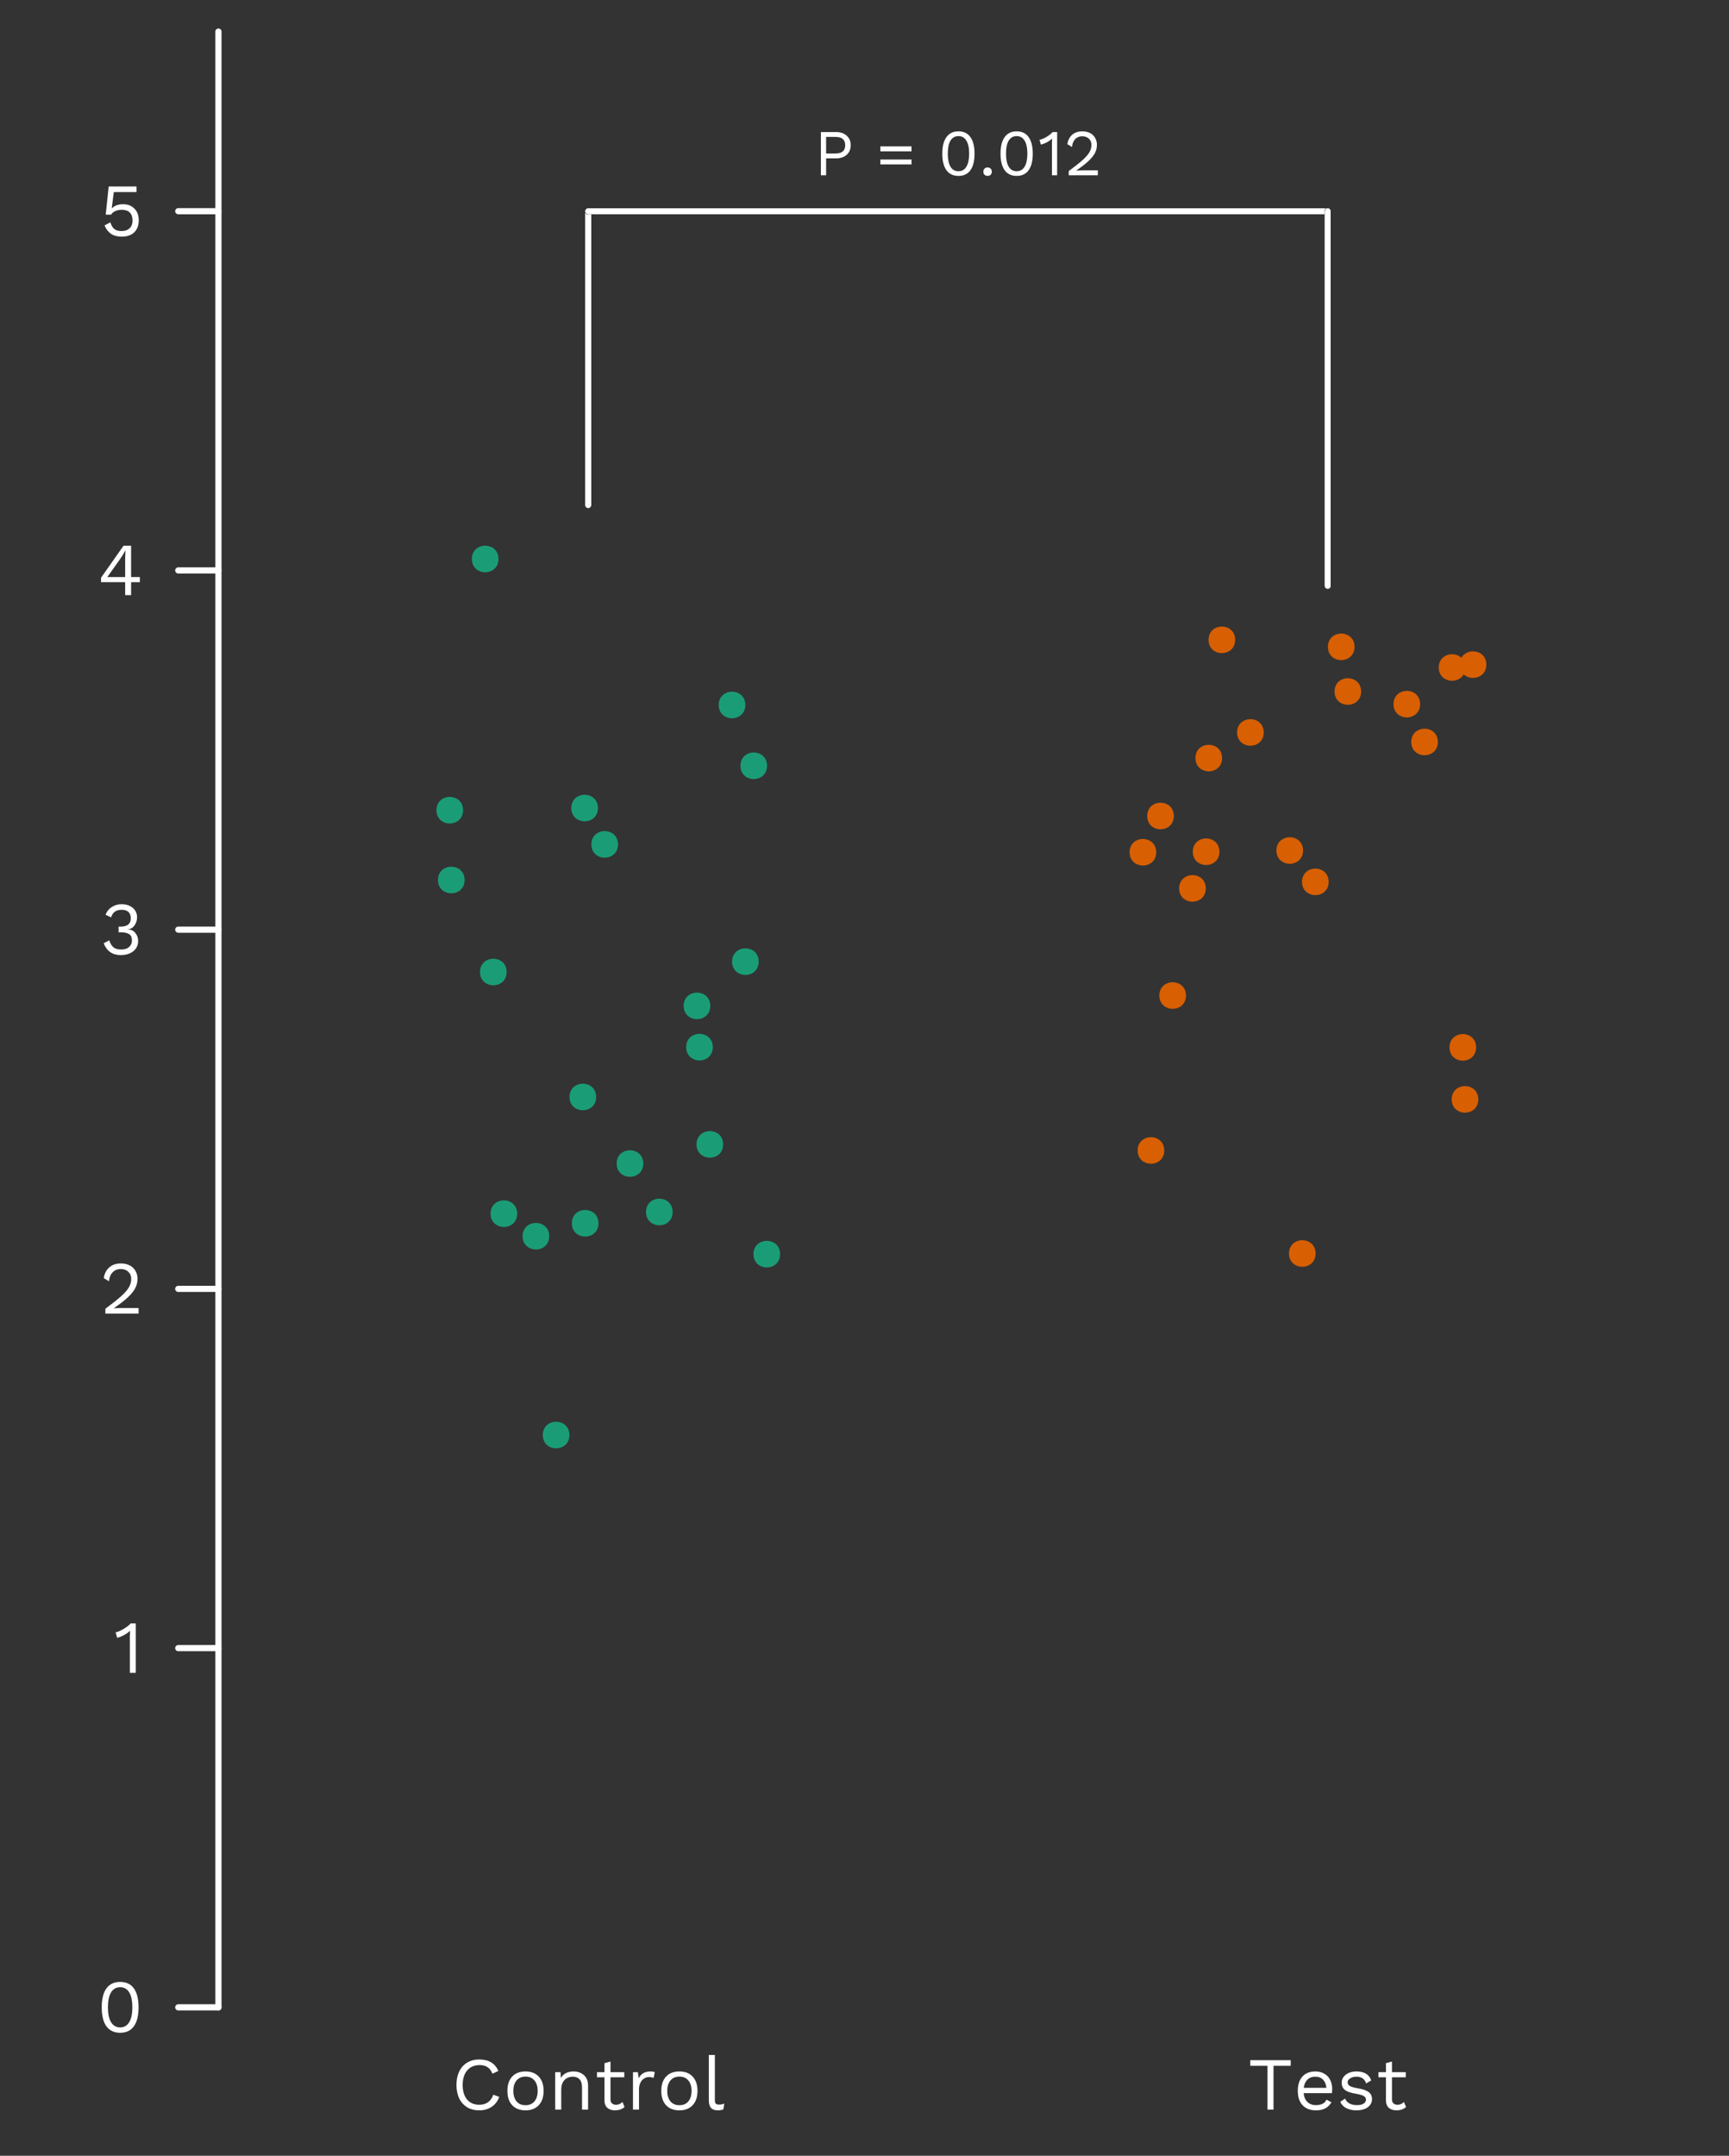 <?xml version="1.0" encoding="UTF-8" standalone="no"?>
<!DOCTYPE svg PUBLIC "-//W3C//DTD SVG 1.1//EN" "http://www.w3.org/Graphics/SVG/1.1/DTD/svg11.dtd">
<svg width="100%" height="100%" viewBox="0 0 300 374" version="1.1" xmlns="http://www.w3.org/2000/svg" xmlns:xlink="http://www.w3.org/1999/xlink" xml:space="preserve" xmlns:serif="http://www.serif.com/" style="fill-rule:evenodd;clip-rule:evenodd;stroke-linecap:round;stroke-linejoin:round;stroke-miterlimit:10;">
    <rect x="0" y="0" width="300" height="374" fill="#333333" stroke="none"/>
    <g id="surface39">
        <path d="M103.395,140.188C103.395,142.793 99.484,142.793 99.484,140.188C99.484,137.582 103.395,137.582 103.395,140.188" style="fill:rgb(26,157,119);fill-rule:nonzero;stroke:rgb(26,157,119);stroke-width:0.71px;"/>
        <path d="M106.875,146.492C106.875,149.098 102.965,149.098 102.965,146.492C102.965,143.883 106.875,143.883 106.875,146.492" style="fill:rgb(26,157,119);fill-rule:nonzero;stroke:rgb(26,157,119);stroke-width:0.71px;"/>
        <path d="M135,217.578C135,220.184 131.09,220.184 131.09,217.578C131.09,214.973 135,214.973 135,217.578" style="fill:rgb(26,157,119);fill-rule:nonzero;stroke:rgb(26,157,119);stroke-width:0.71px;"/>
        <path d="M132.738,132.852C132.738,135.461 128.828,135.461 128.828,132.852C128.828,130.246 132.738,130.246 132.738,132.852" style="fill:rgb(26,157,119);fill-rule:nonzero;stroke:rgb(26,157,119);stroke-width:0.71px;"/>
        <path d="M128.969,122.305C128.969,124.914 125.059,124.914 125.059,122.305C125.059,119.699 128.969,119.699 128.969,122.305" style="fill:rgb(26,157,119);fill-rule:nonzero;stroke:rgb(26,157,119);stroke-width:0.71px;"/>
        <path d="M125.121,198.535C125.121,201.141 121.211,201.141 121.211,198.535C121.211,195.93 125.121,195.93 125.121,198.535" style="fill:rgb(26,157,119);fill-rule:nonzero;stroke:rgb(26,157,119);stroke-width:0.71px;"/>
        <path d="M80.258,152.672C80.258,155.277 76.348,155.277 76.348,152.672C76.348,150.063 80.258,150.063 80.258,152.672" style="fill:rgb(26,157,119);fill-rule:nonzero;stroke:rgb(26,157,119);stroke-width:0.71px;"/>
        <path d="M103.082,190.313C103.082,192.918 99.172,192.918 99.172,190.313C99.172,187.707 103.082,187.707 103.082,190.313" style="fill:rgb(26,157,119);fill-rule:nonzero;stroke:rgb(26,157,119);stroke-width:0.71px;"/>
        <path d="M89.383,210.559C89.383,213.164 85.473,213.164 85.473,210.559C85.473,207.949 89.383,207.949 89.383,210.559" style="fill:rgb(26,157,119);fill-rule:nonzero;stroke:rgb(26,157,119);stroke-width:0.71px;"/>
        <path d="M87.551,168.633C87.551,171.238 83.645,171.238 83.645,168.633C83.645,166.027 87.551,166.027 87.551,168.633" style="fill:rgb(26,157,119);fill-rule:nonzero;stroke:rgb(26,157,119);stroke-width:0.71px;"/>
        <path d="M131.289,166.832C131.289,169.441 127.379,169.441 127.379,166.832C127.379,164.227 131.289,164.227 131.289,166.832" style="fill:rgb(26,157,119);fill-rule:nonzero;stroke:rgb(26,157,119);stroke-width:0.71px;"/>
        <path d="M86.141,96.977C86.141,99.586 82.23,99.586 82.23,96.977C82.23,94.371 86.141,94.371 86.141,96.977" style="fill:rgb(26,157,119);fill-rule:nonzero;stroke:rgb(26,157,119);stroke-width:0.71px;"/>
        <path d="M94.938,214.469C94.938,217.074 91.031,217.074 91.031,214.469C91.031,211.863 94.938,211.863 94.938,214.469" style="fill:rgb(26,157,119);fill-rule:nonzero;stroke:rgb(26,157,119);stroke-width:0.71px;"/>
        <path d="M122.887,174.512C122.887,177.117 118.977,177.117 118.977,174.512C118.977,171.906 122.887,171.906 122.887,174.512" style="fill:rgb(26,157,119);fill-rule:nonzero;stroke:rgb(26,157,119);stroke-width:0.71px;"/>
        <path d="M123.324,181.664C123.324,184.273 119.414,184.273 119.414,181.664C119.414,179.059 123.324,179.059 123.324,181.664" style="fill:rgb(26,157,119);fill-rule:nonzero;stroke:rgb(26,157,119);stroke-width:0.71px;"/>
        <path d="M111.262,201.859C111.262,204.465 107.352,204.465 107.352,201.859C107.352,199.254 111.262,199.254 111.262,201.859" style="fill:rgb(26,157,119);fill-rule:nonzero;stroke:rgb(26,157,119);stroke-width:0.71px;"/>
        <path d="M79.992,140.559C79.992,143.168 76.082,143.168 76.082,140.559C76.082,137.953 79.992,137.953 79.992,140.559" style="fill:rgb(26,157,119);fill-rule:nonzero;stroke:rgb(26,157,119);stroke-width:0.71px;"/>
        <path d="M116.355,210.266C116.355,212.871 112.445,212.871 112.445,210.266C112.445,207.656 116.355,207.656 116.355,210.266" style="fill:rgb(26,157,119);fill-rule:nonzero;stroke:rgb(26,157,119);stroke-width:0.71px;"/>
        <path d="M98.445,248.961C98.445,251.57 94.535,251.57 94.535,248.961C94.535,246.355 98.445,246.355 98.445,248.961" style="fill:rgb(26,157,119);fill-rule:nonzero;stroke:rgb(26,157,119);stroke-width:0.71px;"/>
        <path d="M103.488,212.223C103.488,214.828 99.578,214.828 99.578,212.223C99.578,209.617 103.488,209.617 103.488,212.223" style="fill:rgb(26,157,119);fill-rule:nonzero;stroke:rgb(26,157,119);stroke-width:0.71px;"/>
        <path d="M211.688,131.516C211.688,134.121 207.777,134.121 207.777,131.516C207.777,128.91 211.688,128.91 211.688,131.516" style="fill:rgb(216,95,2);fill-rule:nonzero;stroke:rgb(216,95,2);stroke-width:0.71px;"/>
        <path d="M253.902,115.805C253.902,118.41 249.992,118.41 249.992,115.805C249.992,113.195 253.902,113.195 253.902,115.805" style="fill:rgb(216,95,2);fill-rule:nonzero;stroke:rgb(216,95,2);stroke-width:0.71px;"/>
        <path d="M255.766,181.707C255.766,184.313 251.855,184.313 251.855,181.707C251.855,179.098 255.766,179.098 255.766,181.707" style="fill:rgb(216,95,2);fill-rule:nonzero;stroke:rgb(216,95,2);stroke-width:0.71px;"/>
        <path d="M225.738,147.555C225.738,150.16 221.828,150.16 221.828,147.555C221.828,144.949 225.738,144.949 225.738,147.555" style="fill:rgb(216,95,2);fill-rule:nonzero;stroke:rgb(216,95,2);stroke-width:0.71px;"/>
        <path d="M230.18,152.992C230.18,155.598 226.27,155.598 226.27,152.992C226.27,150.387 230.18,150.387 230.18,152.992" style="fill:rgb(216,95,2);fill-rule:nonzero;stroke:rgb(216,95,2);stroke-width:0.71px;"/>
        <path d="M249.133,128.723C249.133,131.328 245.223,131.328 245.223,128.723C245.223,126.117 249.133,126.117 249.133,128.723" style="fill:rgb(216,95,2);fill-rule:nonzero;stroke:rgb(216,95,2);stroke-width:0.71px;"/>
        <path d="M227.918,217.469C227.918,220.074 224.008,220.074 224.008,217.469C224.008,214.863 227.918,214.863 227.918,217.469" style="fill:rgb(216,95,2);fill-rule:nonzero;stroke:rgb(216,95,2);stroke-width:0.71px;"/>
        <path d="M218.914,127.07C218.914,129.676 215.004,129.676 215.004,127.07C215.004,124.465 218.914,124.465 218.914,127.07" style="fill:rgb(216,95,2);fill-rule:nonzero;stroke:rgb(216,95,2);stroke-width:0.71px;"/>
        <path d="M257.543,115.305C257.543,117.914 253.633,117.914 253.633,115.305C253.633,112.699 257.543,112.699 257.543,115.305" style="fill:rgb(216,95,2);fill-rule:nonzero;stroke:rgb(216,95,2);stroke-width:0.71px;"/>
        <path d="M213.961,111.004C213.961,113.609 210.051,113.609 210.051,111.004C210.051,108.398 213.961,108.398 213.961,111.004" style="fill:rgb(216,95,2);fill-rule:nonzero;stroke:rgb(216,95,2);stroke-width:0.71px;"/>
        <path d="M201.656,199.594C201.656,202.199 197.746,202.199 197.746,199.594C197.746,196.984 201.656,196.984 201.656,199.594" style="fill:rgb(216,95,2);fill-rule:nonzero;stroke:rgb(216,95,2);stroke-width:0.71px;"/>
        <path d="M234.672,112.219C234.672,114.824 230.762,114.824 230.762,112.219C230.762,109.613 234.672,109.613 234.672,112.219" style="fill:rgb(216,95,2);fill-rule:nonzero;stroke:rgb(216,95,2);stroke-width:0.71px;"/>
        <path d="M200.262,147.855C200.262,150.461 196.352,150.461 196.352,147.855C196.352,145.25 200.262,145.25 200.262,147.855" style="fill:rgb(216,95,2);fill-rule:nonzero;stroke:rgb(216,95,2);stroke-width:0.71px;"/>
        <path d="M208.863,154.129C208.863,156.738 204.953,156.738 204.953,154.129C204.953,151.523 208.863,151.523 208.863,154.129" style="fill:rgb(216,95,2);fill-rule:nonzero;stroke:rgb(216,95,2);stroke-width:0.71px;"/>
        <path d="M256.145,190.73C256.145,193.336 252.234,193.336 252.234,190.73C252.234,188.125 256.145,188.125 256.145,190.73" style="fill:rgb(216,95,2);fill-rule:nonzero;stroke:rgb(216,95,2);stroke-width:0.71px;"/>
        <path d="M235.816,119.969C235.816,122.578 231.91,122.578 231.91,119.969C231.91,117.363 235.816,117.363 235.816,119.969" style="fill:rgb(216,95,2);fill-rule:nonzero;stroke:rgb(216,95,2);stroke-width:0.71px;"/>
        <path d="M203.316,141.566C203.316,144.172 199.406,144.172 199.406,141.566C199.406,138.961 203.316,138.961 203.316,141.566" style="fill:rgb(216,95,2);fill-rule:nonzero;stroke:rgb(216,95,2);stroke-width:0.71px;"/>
        <path d="M246.051,122.16C246.051,124.766 242.141,124.766 242.141,122.16C242.141,119.555 246.051,119.555 246.051,122.16" style="fill:rgb(216,95,2);fill-rule:nonzero;stroke:rgb(216,95,2);stroke-width:0.71px;"/>
        <path d="M205.422,172.711C205.422,175.32 201.512,175.32 201.512,172.711C201.512,170.105 205.422,170.105 205.422,172.711" style="fill:rgb(216,95,2);fill-rule:nonzero;stroke:rgb(216,95,2);stroke-width:0.71px;"/>
        <path d="M211.227,147.766C211.227,150.371 207.316,150.371 207.316,147.766C207.316,145.16 211.227,145.16 211.227,147.766" style="fill:rgb(216,95,2);fill-rule:nonzero;stroke:rgb(216,95,2);stroke-width:0.71px;"/>
        <path d="M102.059,87.629L102.059,36.641" style="fill:none;stroke:black;stroke-width:1.07px;stroke-linecap:butt;"/>
        <path d="M102.059,87.629L102.059,36.641" style="fill:none;stroke:black;stroke-width:1.07px;stroke-linecap:butt;"/>
        <path d="M102.059,87.629L102.059,36.641" style="fill:none;stroke:black;stroke-width:1.07px;stroke-linecap:butt;"/>
        <path d="M102.059,87.629L102.059,36.641" style="fill:none;stroke:black;stroke-width:1.07px;stroke-linecap:butt;"/>
        <path d="M102.059,87.629L102.059,36.641" style="fill:none;stroke:black;stroke-width:1.07px;stroke-linecap:butt;"/>
        <path d="M102.059,87.629L102.059,36.641" style="fill:none;stroke:black;stroke-width:1.07px;stroke-linecap:butt;"/>
        <path d="M102.059,87.629L102.059,36.641" style="fill:none;stroke:black;stroke-width:1.07px;stroke-linecap:butt;"/>
        <path d="M102.059,87.629L102.059,36.641" style="fill:none;stroke:black;stroke-width:1.07px;stroke-linecap:butt;"/>
        <path d="M102.059,87.629L102.059,36.641" style="fill:none;stroke:black;stroke-width:1.07px;stroke-linecap:butt;"/>
        <path d="M102.059,87.629L102.059,36.641" style="fill:none;stroke:black;stroke-width:1.07px;stroke-linecap:butt;"/>
        <path d="M102.059,87.629L102.059,36.641" style="fill:none;stroke:black;stroke-width:1.07px;stroke-linecap:butt;"/>
        <path d="M102.059,87.629L102.059,36.641" style="fill:none;stroke:black;stroke-width:1.07px;stroke-linecap:butt;"/>
        <path d="M102.059,87.629L102.059,36.641" style="fill:none;stroke:black;stroke-width:1.07px;stroke-linecap:butt;"/>
        <path d="M102.059,87.629L102.059,36.641" style="fill:none;stroke:black;stroke-width:1.07px;stroke-linecap:butt;"/>
        <path d="M102.059,87.629L102.059,36.641" style="fill:none;stroke:black;stroke-width:1.07px;stroke-linecap:butt;"/>
        <path d="M102.059,87.629L102.059,36.641" style="fill:none;stroke:black;stroke-width:1.07px;stroke-linecap:butt;"/>
        <path d="M102.059,87.629L102.059,36.641" style="fill:none;stroke:black;stroke-width:1.07px;stroke-linecap:butt;"/>
        <path d="M102.059,87.629L102.059,36.641" style="fill:none;stroke:black;stroke-width:1.07px;stroke-linecap:butt;"/>
        <path d="M102.059,87.629L102.059,36.641" style="fill:none;stroke:black;stroke-width:1.07px;stroke-linecap:butt;"/>
        <path d="M102.059,87.629L102.059,36.641" style="fill:none;stroke:black;stroke-width:1.07px;stroke-linecap:butt;"/>
        <path d="M102.059,87.629L102.059,36.641" style="fill:none;stroke:black;stroke-width:1.07px;stroke-linecap:butt;"/>
        <path d="M102.059,87.629L102.059,36.641" style="fill:none;stroke:black;stroke-width:1.07px;stroke-linecap:butt;"/>
        <path d="M102.059,87.629L102.059,36.641" style="fill:none;stroke:black;stroke-width:1.07px;stroke-linecap:butt;"/>
        <path d="M102.059,87.629L102.059,36.641" style="fill:none;stroke:black;stroke-width:1.07px;stroke-linecap:butt;"/>
        <path d="M102.059,87.629L102.059,36.641" style="fill:none;stroke:black;stroke-width:1.07px;stroke-linecap:butt;"/>
        <path d="M102.059,87.629L102.059,36.641" style="fill:none;stroke:black;stroke-width:1.07px;stroke-linecap:butt;"/>
        <path d="M102.059,87.629L102.059,36.641" style="fill:none;stroke:black;stroke-width:1.07px;stroke-linecap:butt;"/>
        <path d="M102.059,87.629L102.059,36.641" style="fill:none;stroke:black;stroke-width:1.07px;stroke-linecap:butt;"/>
        <path d="M102.059,87.629L102.059,36.641" style="fill:none;stroke:black;stroke-width:1.07px;stroke-linecap:butt;"/>
        <path d="M102.059,87.629L102.059,36.641" style="fill:none;stroke:black;stroke-width:1.07px;stroke-linecap:butt;"/>
        <path d="M102.059,87.629L102.059,36.641" style="fill:none;stroke:black;stroke-width:1.07px;stroke-linecap:butt;"/>
        <path d="M102.059,87.629L102.059,36.641" style="fill:none;stroke:black;stroke-width:1.07px;stroke-linecap:butt;"/>
        <path d="M102.059,87.629L102.059,36.641" style="fill:none;stroke:black;stroke-width:1.07px;stroke-linecap:butt;"/>
        <path d="M102.059,87.629L102.059,36.641" style="fill:none;stroke:black;stroke-width:1.07px;stroke-linecap:butt;"/>
        <path d="M102.059,87.629L102.059,36.641" style="fill:none;stroke:black;stroke-width:1.07px;stroke-linecap:butt;"/>
        <path d="M102.059,87.629L102.059,36.641" style="fill:none;stroke:black;stroke-width:1.07px;stroke-linecap:butt;"/>
        <path d="M102.059,87.629L102.059,36.641" style="fill:none;stroke:black;stroke-width:1.07px;stroke-linecap:butt;"/>
        <path d="M102.059,87.629L102.059,36.641" style="fill:none;stroke:black;stroke-width:1.07px;stroke-linecap:butt;"/>
        <path d="M102.059,87.629L102.059,36.641" style="fill:none;stroke:black;stroke-width:1.07px;stroke-linecap:butt;"/>
        <path d="M102.059,87.629L102.059,64.828L102.059,36.641" style="fill:none;stroke:white;stroke-width:1.07px;stroke-linecap:butt;"/>
        <path d="M102.059,36.641L230.367,36.641" style="fill:none;stroke:black;stroke-width:1.07px;stroke-linecap:butt;"/>
        <path d="M102.059,36.641L230.367,36.641" style="fill:none;stroke:black;stroke-width:1.07px;stroke-linecap:butt;"/>
        <path d="M102.059,36.641L230.367,36.641" style="fill:none;stroke:black;stroke-width:1.07px;stroke-linecap:butt;"/>
        <path d="M102.059,36.641L230.367,36.641" style="fill:none;stroke:black;stroke-width:1.07px;stroke-linecap:butt;"/>
        <path d="M102.059,36.641L230.367,36.641" style="fill:none;stroke:black;stroke-width:1.07px;stroke-linecap:butt;"/>
        <path d="M102.059,36.641L230.367,36.641" style="fill:none;stroke:black;stroke-width:1.07px;stroke-linecap:butt;"/>
        <path d="M102.059,36.641L230.367,36.641" style="fill:none;stroke:black;stroke-width:1.07px;stroke-linecap:butt;"/>
        <path d="M102.059,36.641L230.367,36.641" style="fill:none;stroke:black;stroke-width:1.07px;stroke-linecap:butt;"/>
        <path d="M102.059,36.641L230.367,36.641" style="fill:none;stroke:black;stroke-width:1.07px;stroke-linecap:butt;"/>
        <path d="M102.059,36.641L230.367,36.641" style="fill:none;stroke:black;stroke-width:1.07px;stroke-linecap:butt;"/>
        <path d="M102.059,36.641L230.367,36.641" style="fill:none;stroke:black;stroke-width:1.07px;stroke-linecap:butt;"/>
        <path d="M102.059,36.641L230.367,36.641" style="fill:none;stroke:black;stroke-width:1.07px;stroke-linecap:butt;"/>
        <path d="M102.059,36.641L230.367,36.641" style="fill:none;stroke:black;stroke-width:1.07px;stroke-linecap:butt;"/>
        <path d="M102.059,36.641L230.367,36.641" style="fill:none;stroke:black;stroke-width:1.07px;stroke-linecap:butt;"/>
        <path d="M102.059,36.641L230.367,36.641" style="fill:none;stroke:black;stroke-width:1.07px;stroke-linecap:butt;"/>
        <path d="M102.059,36.641L230.367,36.641" style="fill:none;stroke:black;stroke-width:1.07px;stroke-linecap:butt;"/>
        <path d="M102.059,36.641L230.367,36.641" style="fill:none;stroke:black;stroke-width:1.07px;stroke-linecap:butt;"/>
        <path d="M102.059,36.641L230.367,36.641" style="fill:none;stroke:black;stroke-width:1.07px;stroke-linecap:butt;"/>
        <path d="M102.059,36.641L230.367,36.641" style="fill:none;stroke:black;stroke-width:1.07px;stroke-linecap:butt;"/>
        <path d="M102.059,36.641L230.367,36.641" style="fill:none;stroke:black;stroke-width:1.07px;stroke-linecap:butt;"/>
        <path d="M102.059,36.641L230.367,36.641" style="fill:none;stroke:black;stroke-width:1.07px;stroke-linecap:butt;"/>
        <path d="M102.059,36.641L230.367,36.641" style="fill:none;stroke:black;stroke-width:1.07px;stroke-linecap:butt;"/>
        <path d="M102.059,36.641L230.367,36.641" style="fill:none;stroke:black;stroke-width:1.07px;stroke-linecap:butt;"/>
        <path d="M102.059,36.641L230.367,36.641" style="fill:none;stroke:black;stroke-width:1.07px;stroke-linecap:butt;"/>
        <path d="M102.059,36.641L230.367,36.641" style="fill:none;stroke:black;stroke-width:1.07px;stroke-linecap:butt;"/>
        <path d="M102.059,36.641L230.367,36.641" style="fill:none;stroke:black;stroke-width:1.07px;stroke-linecap:butt;"/>
        <path d="M102.059,36.641L230.367,36.641" style="fill:none;stroke:black;stroke-width:1.07px;stroke-linecap:butt;"/>
        <path d="M102.059,36.641L230.367,36.641" style="fill:none;stroke:black;stroke-width:1.07px;stroke-linecap:butt;"/>
        <path d="M102.059,36.641L230.367,36.641" style="fill:none;stroke:black;stroke-width:1.07px;stroke-linecap:butt;"/>
        <path d="M102.059,36.641L230.367,36.641" style="fill:none;stroke:black;stroke-width:1.07px;stroke-linecap:butt;"/>
        <path d="M102.059,36.641L230.367,36.641" style="fill:none;stroke:black;stroke-width:1.07px;stroke-linecap:butt;"/>
        <path d="M102.059,36.641L230.367,36.641" style="fill:none;stroke:black;stroke-width:1.07px;stroke-linecap:butt;"/>
        <path d="M102.059,36.641L230.367,36.641" style="fill:none;stroke:black;stroke-width:1.07px;stroke-linecap:butt;"/>
        <path d="M102.059,36.641L230.367,36.641" style="fill:none;stroke:black;stroke-width:1.07px;stroke-linecap:butt;"/>
        <path d="M102.059,36.641L230.367,36.641" style="fill:none;stroke:black;stroke-width:1.07px;stroke-linecap:butt;"/>
        <path d="M102.059,36.641L230.367,36.641" style="fill:none;stroke:black;stroke-width:1.07px;stroke-linecap:butt;"/>
        <path d="M102.059,36.641L230.367,36.641" style="fill:none;stroke:black;stroke-width:1.07px;stroke-linecap:butt;"/>
        <path d="M102.059,36.641L230.367,36.641" style="fill:none;stroke:black;stroke-width:1.07px;stroke-linecap:butt;"/>
        <path d="M102.059,36.641L230.367,36.641" style="fill:none;stroke:black;stroke-width:1.07px;stroke-linecap:butt;"/>
        <path d="M102.059,36.641L230.367,36.641" style="fill:white;fill-rule:nonzero;stroke:rgb(255,254,254);stroke-width:1.07px;stroke-linecap:butt;"/>
        <path d="M230.367,101.645L230.367,36.641" style="fill:none;stroke:black;stroke-width:1.07px;stroke-linecap:butt;"/>
        <path d="M230.367,101.645L230.367,36.641" style="fill:none;stroke:black;stroke-width:1.07px;stroke-linecap:butt;"/>
        <path d="M230.367,101.645L230.367,36.641" style="fill:none;stroke:black;stroke-width:1.07px;stroke-linecap:butt;"/>
        <path d="M230.367,101.645L230.367,36.641" style="fill:none;stroke:black;stroke-width:1.07px;stroke-linecap:butt;"/>
        <path d="M230.367,101.645L230.367,36.641" style="fill:none;stroke:black;stroke-width:1.07px;stroke-linecap:butt;"/>
        <path d="M230.367,101.645L230.367,36.641" style="fill:none;stroke:black;stroke-width:1.07px;stroke-linecap:butt;"/>
        <path d="M230.367,101.645L230.367,36.641" style="fill:none;stroke:black;stroke-width:1.07px;stroke-linecap:butt;"/>
        <path d="M230.367,101.645L230.367,36.641" style="fill:none;stroke:black;stroke-width:1.07px;stroke-linecap:butt;"/>
        <path d="M230.367,101.645L230.367,36.641" style="fill:none;stroke:black;stroke-width:1.07px;stroke-linecap:butt;"/>
        <path d="M230.367,101.645L230.367,36.641" style="fill:none;stroke:black;stroke-width:1.07px;stroke-linecap:butt;"/>
        <path d="M230.367,101.645L230.367,36.641" style="fill:none;stroke:black;stroke-width:1.07px;stroke-linecap:butt;"/>
        <path d="M230.367,101.645L230.367,36.641" style="fill:none;stroke:black;stroke-width:1.07px;stroke-linecap:butt;"/>
        <path d="M230.367,101.645L230.367,36.641" style="fill:none;stroke:black;stroke-width:1.07px;stroke-linecap:butt;"/>
        <path d="M230.367,101.645L230.367,36.641" style="fill:none;stroke:black;stroke-width:1.07px;stroke-linecap:butt;"/>
        <path d="M230.367,101.645L230.367,36.641" style="fill:none;stroke:black;stroke-width:1.07px;stroke-linecap:butt;"/>
        <path d="M230.367,101.645L230.367,36.641" style="fill:none;stroke:black;stroke-width:1.07px;stroke-linecap:butt;"/>
        <path d="M230.367,101.645L230.367,36.641" style="fill:none;stroke:black;stroke-width:1.07px;stroke-linecap:butt;"/>
        <path d="M230.367,101.645L230.367,36.641" style="fill:none;stroke:black;stroke-width:1.07px;stroke-linecap:butt;"/>
        <path d="M230.367,101.645L230.367,36.641" style="fill:none;stroke:black;stroke-width:1.07px;stroke-linecap:butt;"/>
        <path d="M230.367,101.645L230.367,36.641" style="fill:none;stroke:black;stroke-width:1.07px;stroke-linecap:butt;"/>
        <path d="M230.367,101.645L230.367,36.641" style="fill:none;stroke:black;stroke-width:1.07px;stroke-linecap:butt;"/>
        <path d="M230.367,101.645L230.367,36.641" style="fill:none;stroke:black;stroke-width:1.07px;stroke-linecap:butt;"/>
        <path d="M230.367,101.645L230.367,36.641" style="fill:none;stroke:black;stroke-width:1.07px;stroke-linecap:butt;"/>
        <path d="M230.367,101.645L230.367,36.641" style="fill:none;stroke:black;stroke-width:1.07px;stroke-linecap:butt;"/>
        <path d="M230.367,101.645L230.367,36.641" style="fill:none;stroke:black;stroke-width:1.07px;stroke-linecap:butt;"/>
        <path d="M230.367,101.645L230.367,36.641" style="fill:none;stroke:black;stroke-width:1.07px;stroke-linecap:butt;"/>
        <path d="M230.367,101.645L230.367,36.641" style="fill:none;stroke:black;stroke-width:1.07px;stroke-linecap:butt;"/>
        <path d="M230.367,101.645L230.367,36.641" style="fill:none;stroke:black;stroke-width:1.07px;stroke-linecap:butt;"/>
        <path d="M230.367,101.645L230.367,36.641" style="fill:none;stroke:black;stroke-width:1.07px;stroke-linecap:butt;"/>
        <path d="M230.367,101.645L230.367,36.641" style="fill:none;stroke:black;stroke-width:1.07px;stroke-linecap:butt;"/>
        <path d="M230.367,101.645L230.367,36.641" style="fill:none;stroke:black;stroke-width:1.07px;stroke-linecap:butt;"/>
        <path d="M230.367,101.645L230.367,36.641" style="fill:none;stroke:black;stroke-width:1.07px;stroke-linecap:butt;"/>
        <path d="M230.367,101.645L230.367,36.641" style="fill:none;stroke:black;stroke-width:1.07px;stroke-linecap:butt;"/>
        <path d="M230.367,101.645L230.367,36.641" style="fill:none;stroke:black;stroke-width:1.07px;stroke-linecap:butt;"/>
        <path d="M230.367,101.645L230.367,36.641" style="fill:none;stroke:black;stroke-width:1.07px;stroke-linecap:butt;"/>
        <path d="M230.367,101.645L230.367,36.641" style="fill:none;stroke:black;stroke-width:1.07px;stroke-linecap:butt;"/>
        <path d="M230.367,101.645L230.367,36.641" style="fill:none;stroke:black;stroke-width:1.07px;stroke-linecap:butt;"/>
        <path d="M230.367,101.645L230.367,36.641" style="fill:none;stroke:black;stroke-width:1.07px;stroke-linecap:butt;"/>
        <path d="M230.367,101.645L230.367,36.641" style="fill:none;stroke:black;stroke-width:1.07px;stroke-linecap:butt;"/>
        <path d="M230.367,101.645L230.367,71.236L230.367,36.641" style="fill:none;stroke:white;stroke-width:1.07px;stroke-linecap:butt;"/>
        <g>
            <g id="glyph0-1" transform="matrix(1,0,0,1,141.199,30.41)">
                <path d="M3.875,-7.5C4.633,-7.5 5.242,-7.289 5.703,-6.875C6.172,-6.469 6.406,-5.914 6.406,-5.219C6.406,-4.52 6.172,-3.961 5.703,-3.547C5.242,-3.141 4.633,-2.938 3.875,-2.938L2.141,-2.938L2.141,0L1.234,0L1.234,-7.5L3.875,-7.5ZM3.75,-3.781C4.332,-3.781 4.758,-3.898 5.031,-4.141C5.313,-4.379 5.453,-4.738 5.453,-5.219C5.453,-5.695 5.313,-6.055 5.031,-6.297C4.758,-6.535 4.332,-6.656 3.75,-6.656L2.141,-6.656L2.141,-3.781L3.75,-3.781Z" style="fill:white;fill-rule:nonzero;"/>
            </g>
            <g id="glyph0-3" transform="matrix(1,0,0,1,152.017,30.41)">
                <path d="M6.141,-4.156L0.734,-4.156L0.734,-5.016L6.141,-5.016L6.141,-4.156ZM6.141,-1.891L0.734,-1.891L0.734,-2.734L6.141,-2.734L6.141,-1.891Z" style="fill:white;fill-rule:nonzero;"/>
            </g>
            <g id="glyph0-4" transform="matrix(1,0,0,1,162.766,30.41)">
                <path d="M3.531,0.109C2.625,0.109 1.93,-0.219 1.453,-0.875C0.973,-1.531 0.734,-2.488 0.734,-3.75C0.734,-5.008 0.973,-5.969 1.453,-6.625C1.93,-7.289 2.625,-7.625 3.531,-7.625C4.445,-7.625 5.141,-7.289 5.609,-6.625C6.086,-5.969 6.328,-5.008 6.328,-3.75C6.328,-2.488 6.086,-1.531 5.609,-0.875C5.141,-0.219 4.445,0.109 3.531,0.109ZM3.531,-0.703C4.133,-0.703 4.594,-0.961 4.906,-1.484C5.227,-2.004 5.391,-2.758 5.391,-3.75C5.391,-4.75 5.227,-5.504 4.906,-6.016C4.594,-6.535 4.133,-6.797 3.531,-6.797C2.938,-6.797 2.477,-6.535 2.156,-6.016C1.844,-5.504 1.688,-4.75 1.688,-3.75C1.688,-2.758 1.844,-2.004 2.156,-1.484C2.477,-0.961 2.938,-0.703 3.531,-0.703Z" style="fill:white;fill-rule:nonzero;"/>
            </g>
            <g id="glyph0-5" transform="matrix(1,0,0,1,169.841,30.41)">
                <path d="M1.516,-1.359C1.734,-1.359 1.91,-1.289 2.047,-1.156C2.18,-1.02 2.25,-0.844 2.25,-0.625C2.25,-0.406 2.18,-0.227 2.047,-0.094C1.91,0.039 1.734,0.109 1.516,0.109C1.297,0.109 1.117,0.039 0.984,-0.094C0.848,-0.227 0.781,-0.406 0.781,-0.625C0.781,-0.844 0.848,-1.02 0.984,-1.156C1.117,-1.289 1.297,-1.359 1.516,-1.359Z" style="fill:white;fill-rule:nonzero;"/>
            </g>
            <g id="glyph0-41" serif:id="glyph0-4" transform="matrix(1,0,0,1,172.867,30.41)">
                <path d="M3.531,0.109C2.625,0.109 1.93,-0.219 1.453,-0.875C0.973,-1.531 0.734,-2.488 0.734,-3.75C0.734,-5.008 0.973,-5.969 1.453,-6.625C1.93,-7.289 2.625,-7.625 3.531,-7.625C4.445,-7.625 5.141,-7.289 5.609,-6.625C6.086,-5.969 6.328,-5.008 6.328,-3.75C6.328,-2.488 6.086,-1.531 5.609,-0.875C5.141,-0.219 4.445,0.109 3.531,0.109ZM3.531,-0.703C4.133,-0.703 4.594,-0.961 4.906,-1.484C5.227,-2.004 5.391,-2.758 5.391,-3.75C5.391,-4.75 5.227,-5.504 4.906,-6.016C4.594,-6.535 4.133,-6.797 3.531,-6.797C2.938,-6.797 2.477,-6.535 2.156,-6.016C1.844,-5.504 1.688,-4.75 1.688,-3.75C1.688,-2.758 1.844,-2.004 2.156,-1.484C2.477,-0.961 2.938,-0.703 3.531,-0.703Z" style="fill:white;fill-rule:nonzero;"/>
            </g>
            <g id="glyph0-6" transform="matrix(1,0,0,1,179.942,30.41)">
                <path d="M3.484,-7.5L3.484,0L2.578,0L2.578,-5.5C2.578,-5.664 2.586,-5.957 2.609,-6.375C2.348,-6.125 2.047,-5.906 1.703,-5.719C1.359,-5.539 1.008,-5.41 0.656,-5.328L0.422,-6.156C0.598,-6.176 0.844,-6.258 1.156,-6.406C1.469,-6.551 1.766,-6.723 2.047,-6.922C2.336,-7.129 2.555,-7.32 2.703,-7.5L3.484,-7.5Z" style="fill:white;fill-rule:nonzero;"/>
            </g>
            <g id="glyph0-7" transform="matrix(1,0,0,1,184.595,30.41)">
                <path d="M0.844,-0.734C1.883,-1.504 2.68,-2.133 3.234,-2.625C3.785,-3.125 4.18,-3.578 4.422,-3.984C4.66,-4.391 4.781,-4.816 4.781,-5.266C4.781,-5.711 4.633,-6.07 4.344,-6.344C4.051,-6.625 3.664,-6.766 3.188,-6.766C2.676,-6.766 2.266,-6.598 1.953,-6.266C1.641,-5.93 1.457,-5.477 1.406,-4.906L0.609,-5.391C0.703,-6.066 0.973,-6.609 1.422,-7.016C1.879,-7.422 2.477,-7.625 3.219,-7.625C3.719,-7.625 4.16,-7.523 4.547,-7.328C4.93,-7.129 5.223,-6.848 5.422,-6.484C5.629,-6.129 5.734,-5.723 5.734,-5.266C5.734,-4.773 5.617,-4.305 5.391,-3.859C5.16,-3.422 4.781,-2.953 4.25,-2.453C3.727,-1.961 3.023,-1.422 2.141,-0.828L2.141,-0.813C2.641,-0.844 3.016,-0.859 3.266,-0.859L5.891,-0.859L5.891,0L0.844,0L0.844,-0.734Z" style="fill:white;fill-rule:nonzero;"/>
            </g>
        </g>
        <path d="M37.902,348.25L37.902,5.48" style="fill:white;fill-rule:nonzero;stroke:white;stroke-width:1.07px;stroke-linecap:butt;"/>
        <g id="glyph1-1" transform="matrix(1,0,0,1,16.807,352.539)">
            <path d="M4.047,0.125C3.004,0.125 2.207,-0.25 1.656,-1C1.113,-1.75 0.844,-2.848 0.844,-4.297C0.844,-5.734 1.113,-6.828 1.656,-7.578C2.207,-8.328 3.004,-8.703 4.047,-8.703C5.086,-8.703 5.879,-8.328 6.422,-7.578C6.961,-6.828 7.234,-5.734 7.234,-4.297C7.234,-2.848 6.961,-1.75 6.422,-1C5.879,-0.25 5.086,0.125 4.047,0.125ZM4.047,-0.813C4.723,-0.813 5.242,-1.109 5.609,-1.703C5.973,-2.297 6.156,-3.16 6.156,-4.297C6.156,-5.43 5.973,-6.297 5.609,-6.891C5.242,-7.484 4.723,-7.781 4.047,-7.781C3.359,-7.781 2.832,-7.484 2.469,-6.891C2.102,-6.297 1.922,-5.43 1.922,-4.297C1.922,-3.16 2.102,-2.297 2.469,-1.703C2.832,-1.109 3.359,-0.813 4.047,-0.813Z" style="fill:white;fill-rule:nonzero;"/>
        </g>
        <g id="glyph1-2" transform="matrix(1,0,0,1,19.576,290.219)">
            <path d="M3.984,-8.578L3.984,0L2.953,0L2.953,-6.297C2.953,-6.473 2.961,-6.805 2.984,-7.297C2.68,-7.004 2.332,-6.754 1.938,-6.547C1.551,-6.336 1.156,-6.18 0.75,-6.078L0.484,-7.031C0.691,-7.063 0.973,-7.16 1.328,-7.328C1.68,-7.492 2.02,-7.691 2.344,-7.922C2.676,-8.148 2.922,-8.367 3.078,-8.578L3.984,-8.578Z" style="fill:rgb(255,253,253);fill-rule:nonzero;"/>
        </g>
        <g id="glyph1-3" transform="matrix(1,0,0,1,17.314,227.895)">
            <path d="M0.969,-0.844C2.156,-1.719 3.063,-2.438 3.688,-3C4.32,-3.57 4.773,-4.086 5.047,-4.547C5.316,-5.016 5.453,-5.504 5.453,-6.016C5.453,-6.523 5.285,-6.938 4.953,-7.25C4.629,-7.57 4.191,-7.734 3.641,-7.734C3.055,-7.734 2.582,-7.539 2.219,-7.156C1.863,-6.781 1.656,-6.266 1.594,-5.609L0.688,-6.156C0.801,-6.926 1.113,-7.539 1.625,-8C2.145,-8.469 2.828,-8.703 3.672,-8.703C4.242,-8.703 4.75,-8.586 5.188,-8.359C5.625,-8.141 5.957,-7.828 6.188,-7.422C6.426,-7.016 6.547,-6.547 6.547,-6.016C6.547,-5.461 6.414,-4.93 6.156,-4.422C5.895,-3.91 5.461,-3.375 4.859,-2.813C4.266,-2.25 3.457,-1.629 2.438,-0.953L2.438,-0.938C3.008,-0.957 3.441,-0.969 3.734,-0.969L6.734,-0.969L6.734,0L0.969,0L0.969,-0.844Z" style="fill:white;fill-rule:nonzero;"/>
        </g>
        <g id="glyph1-4" transform="matrix(1,0,0,1,17.314,165.574)">
            <path d="M3.781,-8.703C4.344,-8.703 4.828,-8.598 5.234,-8.391C5.641,-8.191 5.945,-7.922 6.156,-7.578C6.363,-7.242 6.469,-6.875 6.469,-6.469C6.469,-6.07 6.391,-5.711 6.234,-5.391C6.086,-5.066 5.891,-4.813 5.641,-4.625C5.398,-4.445 5.133,-4.359 4.844,-4.359L4.844,-4.328C5.395,-4.328 5.832,-4.129 6.156,-3.734C6.488,-3.336 6.656,-2.859 6.656,-2.297C6.656,-1.836 6.531,-1.422 6.281,-1.047C6.039,-0.68 5.688,-0.395 5.219,-0.188C4.758,0.02 4.234,0.125 3.641,0.125C2.211,0.125 1.223,-0.555 0.672,-1.922L1.641,-2.438C1.805,-1.906 2.047,-1.504 2.359,-1.234C2.672,-0.973 3.125,-0.844 3.719,-0.844C4.301,-0.844 4.754,-0.988 5.078,-1.281C5.41,-1.57 5.578,-1.945 5.578,-2.406C5.578,-2.938 5.414,-3.305 5.094,-3.516C4.781,-3.723 4.281,-3.828 3.594,-3.828L3.266,-3.828L3.266,-4.813L3.594,-4.813C4.781,-4.813 5.375,-5.297 5.375,-6.266C5.375,-6.754 5.238,-7.117 4.969,-7.359C4.695,-7.609 4.305,-7.734 3.797,-7.734C3.297,-7.734 2.895,-7.617 2.594,-7.391C2.289,-7.16 2.082,-6.836 1.969,-6.422L1,-6.875C1.207,-7.438 1.563,-7.879 2.063,-8.203C2.563,-8.535 3.133,-8.703 3.781,-8.703Z" style="fill:white;fill-rule:nonzero;"/>
        </g>
        <g id="glyph1-5" transform="matrix(1,0,0,1,16.951,103.25)">
            <path d="M7.313,-2.25L5.797,-2.25L5.797,0L4.766,0L4.766,-2.25L0.578,-2.25L0.578,-3.016L4.484,-8.578L5.797,-8.578L5.797,-3.141L7.313,-3.141L7.313,-2.25ZM1.672,-3.141L4.766,-3.141L4.766,-6.359L4.813,-7.734L4.781,-7.734C4.563,-7.297 4.273,-6.82 3.922,-6.313L1.672,-3.141Z" style="fill:rgb(255,254,254);fill-rule:nonzero;"/>
        </g>
        <g id="glyph1-6" transform="matrix(1,0,0,1,17.326,40.93)">
            <path d="M4.047,-5.5C4.859,-5.5 5.508,-5.242 6,-4.734C6.5,-4.234 6.75,-3.566 6.75,-2.734C6.75,-1.836 6.488,-1.133 5.969,-0.625C5.445,-0.125 4.727,0.125 3.813,0.125C3.039,0.125 2.41,-0.039 1.922,-0.375C1.441,-0.707 1.07,-1.191 0.813,-1.828L1.828,-2.359C1.973,-1.859 2.191,-1.477 2.484,-1.219C2.773,-0.969 3.203,-0.844 3.766,-0.844C4.359,-0.844 4.82,-1.004 5.156,-1.328C5.5,-1.648 5.672,-2.094 5.672,-2.656C5.672,-3.258 5.516,-3.723 5.203,-4.047C4.891,-4.367 4.438,-4.531 3.844,-4.531C2.957,-4.531 2.32,-4.25 1.938,-3.688L1.016,-3.688L1.531,-8.578L6.359,-8.578L6.359,-7.609L2.422,-7.609L2.078,-4.906L2.063,-4.781L2.078,-4.781C2.535,-5.258 3.191,-5.5 4.047,-5.5Z" style="fill:rgb(255,253,253);fill-rule:nonzero;"/>
        </g>
        <path d="M30.93,348.25L37.902,348.25" style="fill:none;stroke:white;stroke-width:1.07px;stroke-linecap:butt;"/>
        <path d="M30.93,285.93L37.902,285.93" style="fill:none;stroke:white;stroke-width:1.07px;stroke-linecap:butt;"/>
        <path d="M30.93,223.605L37.902,223.605" style="fill:none;stroke:white;stroke-width:1.07px;stroke-linecap:butt;"/>
        <path d="M30.93,161.285L37.902,161.285" style="fill:none;stroke:white;stroke-width:1.07px;stroke-linecap:butt;"/>
        <path d="M30.93,98.961L37.902,98.961" style="fill:none;stroke:white;stroke-width:1.07px;stroke-linecap:butt;"/>
        <path d="M30.93,36.641L37.902,36.641" style="fill:none;stroke:white;stroke-width:1.07px;stroke-linecap:butt;"/>
        <g>
            <g id="glyph1-7" transform="matrix(1,0,0,1,78.309,365.996)">
                <path d="M8.313,-2.203C8.051,-1.473 7.613,-0.898 7,-0.484C6.383,-0.078 5.672,0.125 4.859,0.125C4.055,0.125 3.352,-0.051 2.75,-0.406C2.156,-0.77 1.695,-1.281 1.375,-1.938C1.051,-2.602 0.891,-3.391 0.891,-4.297C0.891,-5.18 1.051,-5.957 1.375,-6.625C1.695,-7.289 2.156,-7.801 2.75,-8.156C3.352,-8.52 4.051,-8.703 4.844,-8.703C5.664,-8.703 6.352,-8.535 6.906,-8.203C7.469,-7.867 7.883,-7.367 8.156,-6.703L7.141,-6.234C6.941,-6.734 6.66,-7.109 6.297,-7.359C5.941,-7.609 5.477,-7.734 4.906,-7.734C4.32,-7.734 3.805,-7.598 3.359,-7.328C2.922,-7.055 2.578,-6.66 2.328,-6.141C2.086,-5.617 1.969,-5.004 1.969,-4.297C1.969,-3.211 2.223,-2.363 2.734,-1.75C3.254,-1.145 3.961,-0.844 4.859,-0.844C5.441,-0.844 5.941,-0.988 6.359,-1.281C6.785,-1.582 7.094,-2.02 7.281,-2.594L8.313,-2.203Z" style="fill:white;fill-rule:nonzero;"/>
            </g>
            <g id="glyph1-8" transform="matrix(1,0,0,1,87.227,365.996)">
                <path d="M3.953,-6.625C4.93,-6.625 5.695,-6.328 6.25,-5.734C6.813,-5.141 7.094,-4.313 7.094,-3.25C7.094,-2.188 6.813,-1.359 6.25,-0.766C5.695,-0.172 4.93,0.125 3.953,0.125C2.973,0.125 2.203,-0.172 1.641,-0.766C1.086,-1.359 0.813,-2.188 0.813,-3.25C0.813,-4.313 1.086,-5.141 1.641,-5.734C2.203,-6.328 2.973,-6.625 3.953,-6.625ZM3.953,-5.734C3.297,-5.734 2.781,-5.508 2.406,-5.063C2.031,-4.625 1.844,-4.02 1.844,-3.25C1.844,-2.477 2.031,-1.867 2.406,-1.422C2.781,-0.984 3.297,-0.766 3.953,-0.766C4.609,-0.766 5.125,-0.984 5.5,-1.422C5.875,-1.867 6.063,-2.477 6.063,-3.25C6.063,-4.02 5.875,-4.625 5.5,-5.063C5.125,-5.508 4.609,-5.734 3.953,-5.734Z" style="fill:white;fill-rule:nonzero;"/>
            </g>
            <g id="glyph1-9" transform="matrix(1,0,0,1,95.131,365.996)">
                <path d="M4.375,-6.625C5.102,-6.625 5.707,-6.41 6.188,-5.984C6.664,-5.566 6.906,-4.957 6.906,-4.156L6.906,0L5.859,0L5.859,-3.797C5.859,-4.473 5.711,-4.961 5.422,-5.266C5.129,-5.566 4.742,-5.719 4.266,-5.719C3.922,-5.719 3.594,-5.641 3.281,-5.484C2.977,-5.336 2.727,-5.094 2.531,-4.75C2.344,-4.406 2.25,-3.973 2.25,-3.453L2.25,0L1.203,0L1.203,-6.5L2.125,-6.5L2.188,-5.484C2.406,-5.879 2.703,-6.164 3.078,-6.344C3.461,-6.531 3.895,-6.625 4.375,-6.625Z" style="fill:white;fill-rule:nonzero;"/>
            </g>
            <g id="glyph1-10" transform="matrix(1,0,0,1,103.178,365.996)">
                <path d="M5.188,-0.453C4.75,-0.066 4.191,0.125 3.516,0.125C2.984,0.125 2.551,-0.016 2.219,-0.297C1.883,-0.586 1.711,-1.023 1.703,-1.609L1.703,-5.609L0.406,-5.609L0.406,-6.5L1.703,-6.5L1.703,-8.063L2.75,-8.344L2.75,-6.5L5.141,-6.5L5.141,-5.609L2.75,-5.609L2.75,-1.797C2.75,-1.484 2.836,-1.242 3.016,-1.078C3.191,-0.922 3.426,-0.844 3.719,-0.844C4.133,-0.844 4.504,-1.004 4.828,-1.328L5.188,-0.453Z" style="fill:white;fill-rule:nonzero;"/>
            </g>
            <g id="glyph1-11" transform="matrix(1,0,0,1,108.625,365.996)">
                <path d="M4.281,-6.625C4.594,-6.625 4.828,-6.582 4.984,-6.5L4.781,-5.484C4.57,-5.598 4.301,-5.656 3.969,-5.656C3.688,-5.656 3.41,-5.57 3.141,-5.406C2.879,-5.25 2.664,-5.008 2.5,-4.688C2.332,-4.363 2.25,-3.973 2.25,-3.516L2.25,0L1.203,0L1.203,-6.5L2.047,-6.5L2.203,-5.438C2.566,-6.227 3.258,-6.625 4.281,-6.625Z" style="fill:white;fill-rule:nonzero;"/>
            </g>
            <g id="glyph1-81" serif:id="glyph1-8" transform="matrix(1,0,0,1,113.929,365.996)">
                <path d="M3.953,-6.625C4.93,-6.625 5.695,-6.328 6.25,-5.734C6.813,-5.141 7.094,-4.313 7.094,-3.25C7.094,-2.188 6.813,-1.359 6.25,-0.766C5.695,-0.172 4.93,0.125 3.953,0.125C2.973,0.125 2.203,-0.172 1.641,-0.766C1.086,-1.359 0.813,-2.188 0.813,-3.25C0.813,-4.313 1.086,-5.141 1.641,-5.734C2.203,-6.328 2.973,-6.625 3.953,-6.625ZM3.953,-5.734C3.297,-5.734 2.781,-5.508 2.406,-5.063C2.031,-4.625 1.844,-4.02 1.844,-3.25C1.844,-2.477 2.031,-1.867 2.406,-1.422C2.781,-0.984 3.297,-0.766 3.953,-0.766C4.609,-0.766 5.125,-0.984 5.5,-1.422C5.875,-1.867 6.063,-2.477 6.063,-3.25C6.063,-4.02 5.875,-4.625 5.5,-5.063C5.125,-5.508 4.609,-5.734 3.953,-5.734Z" style="fill:white;fill-rule:nonzero;"/>
            </g>
            <g id="glyph1-12" transform="matrix(1,0,0,1,121.833,365.996)">
                <path d="M2.203,-1.734C2.203,-1.41 2.25,-1.188 2.344,-1.063C2.445,-0.938 2.633,-0.875 2.906,-0.875C3.082,-0.875 3.238,-0.883 3.375,-0.906C3.508,-0.938 3.664,-0.984 3.844,-1.047L3.672,-0.047C3.391,0.066 3.07,0.125 2.719,0.125C2.188,0.125 1.789,-0.016 1.531,-0.297C1.281,-0.586 1.156,-1.023 1.156,-1.609L1.156,-9.484L2.203,-9.484L2.203,-1.734Z" style="fill:white;fill-rule:nonzero;"/>
            </g>
        </g>
        <g>
            <g id="glyph1-13" transform="matrix(1,0,0,1,216.516,365.996)">
                <path d="M7.438,-7.609L4.453,-7.609L4.453,0L3.406,0L3.406,-7.609L0.422,-7.609L0.422,-8.578L7.438,-8.578L7.438,-7.609Z" style="fill:white;fill-rule:nonzero;"/>
            </g>
            <g id="glyph1-14" transform="matrix(1,0,0,1,224.368,365.996)">
                <path d="M6.781,-3.594C6.781,-3.344 6.766,-3.098 6.734,-2.859L1.828,-2.859C1.891,-2.203 2.109,-1.691 2.484,-1.328C2.867,-0.961 3.359,-0.781 3.953,-0.781C4.43,-0.781 4.828,-0.863 5.141,-1.031C5.453,-1.195 5.664,-1.43 5.781,-1.734L6.656,-1.281C6.395,-0.82 6.047,-0.473 5.609,-0.234C5.18,0.004 4.629,0.125 3.953,0.125C2.973,0.125 2.203,-0.172 1.641,-0.766C1.086,-1.359 0.813,-2.188 0.813,-3.25C0.813,-4.313 1.078,-5.141 1.609,-5.734C2.141,-6.328 2.895,-6.625 3.875,-6.625C4.477,-6.625 5,-6.488 5.438,-6.219C5.883,-5.957 6.219,-5.598 6.438,-5.141C6.664,-4.68 6.781,-4.164 6.781,-3.594ZM3.875,-5.719C3.301,-5.719 2.836,-5.547 2.484,-5.203C2.141,-4.867 1.926,-4.395 1.844,-3.781L5.781,-3.781C5.719,-4.383 5.52,-4.859 5.188,-5.203C4.852,-5.547 4.414,-5.719 3.875,-5.719Z" style="fill:white;fill-rule:nonzero;"/>
            </g>
            <g id="glyph1-15" transform="matrix(1,0,0,1,231.921,365.996)">
                <path d="M3.422,0.125C2.797,0.125 2.227,0.004 1.719,-0.234C1.219,-0.484 0.852,-0.852 0.625,-1.344L1.469,-1.922C1.613,-1.547 1.867,-1.258 2.234,-1.063C2.598,-0.875 3.023,-0.781 3.516,-0.781C4.035,-0.781 4.426,-0.867 4.688,-1.047C4.957,-1.234 5.094,-1.461 5.094,-1.734C5.094,-1.992 4.969,-2.195 4.719,-2.344C4.469,-2.5 4.023,-2.633 3.391,-2.75C2.766,-2.852 2.27,-2.984 1.906,-3.141C1.539,-3.305 1.273,-3.516 1.109,-3.766C0.953,-4.016 0.875,-4.32 0.875,-4.688C0.875,-5.039 0.977,-5.363 1.188,-5.656C1.395,-5.945 1.691,-6.18 2.078,-6.359C2.473,-6.535 2.926,-6.625 3.438,-6.625C4.125,-6.625 4.676,-6.492 5.094,-6.234C5.52,-5.984 5.82,-5.594 6,-5.063L5.125,-4.547C4.977,-4.961 4.766,-5.258 4.484,-5.438C4.203,-5.625 3.852,-5.719 3.438,-5.719C3.008,-5.719 2.645,-5.617 2.344,-5.422C2.051,-5.234 1.906,-5.016 1.906,-4.766C1.906,-4.484 2.031,-4.266 2.281,-4.109C2.539,-3.953 3.004,-3.816 3.672,-3.703C4.566,-3.555 5.203,-3.332 5.578,-3.031C5.953,-2.738 6.141,-2.328 6.141,-1.797C6.141,-1.422 6.023,-1.086 5.797,-0.797C5.578,-0.504 5.258,-0.273 4.844,-0.109C4.438,0.047 3.961,0.125 3.422,0.125Z" style="fill:white;fill-rule:nonzero;"/>
            </g>
            <g id="glyph1-101" serif:id="glyph1-10" transform="matrix(1,0,0,1,238.772,365.996)">
                <path d="M5.188,-0.453C4.75,-0.066 4.191,0.125 3.516,0.125C2.984,0.125 2.551,-0.016 2.219,-0.297C1.883,-0.586 1.711,-1.023 1.703,-1.609L1.703,-5.609L0.406,-5.609L0.406,-6.5L1.703,-6.5L1.703,-8.063L2.75,-8.344L2.75,-6.5L5.141,-6.5L5.141,-5.609L2.75,-5.609L2.75,-1.797C2.75,-1.484 2.836,-1.242 3.016,-1.078C3.191,-0.922 3.426,-0.844 3.719,-0.844C4.133,-0.844 4.504,-1.004 4.828,-1.328L5.188,-0.453Z" style="fill:white;fill-rule:nonzero;"/>
            </g>
        </g>
    </g>
</svg>
